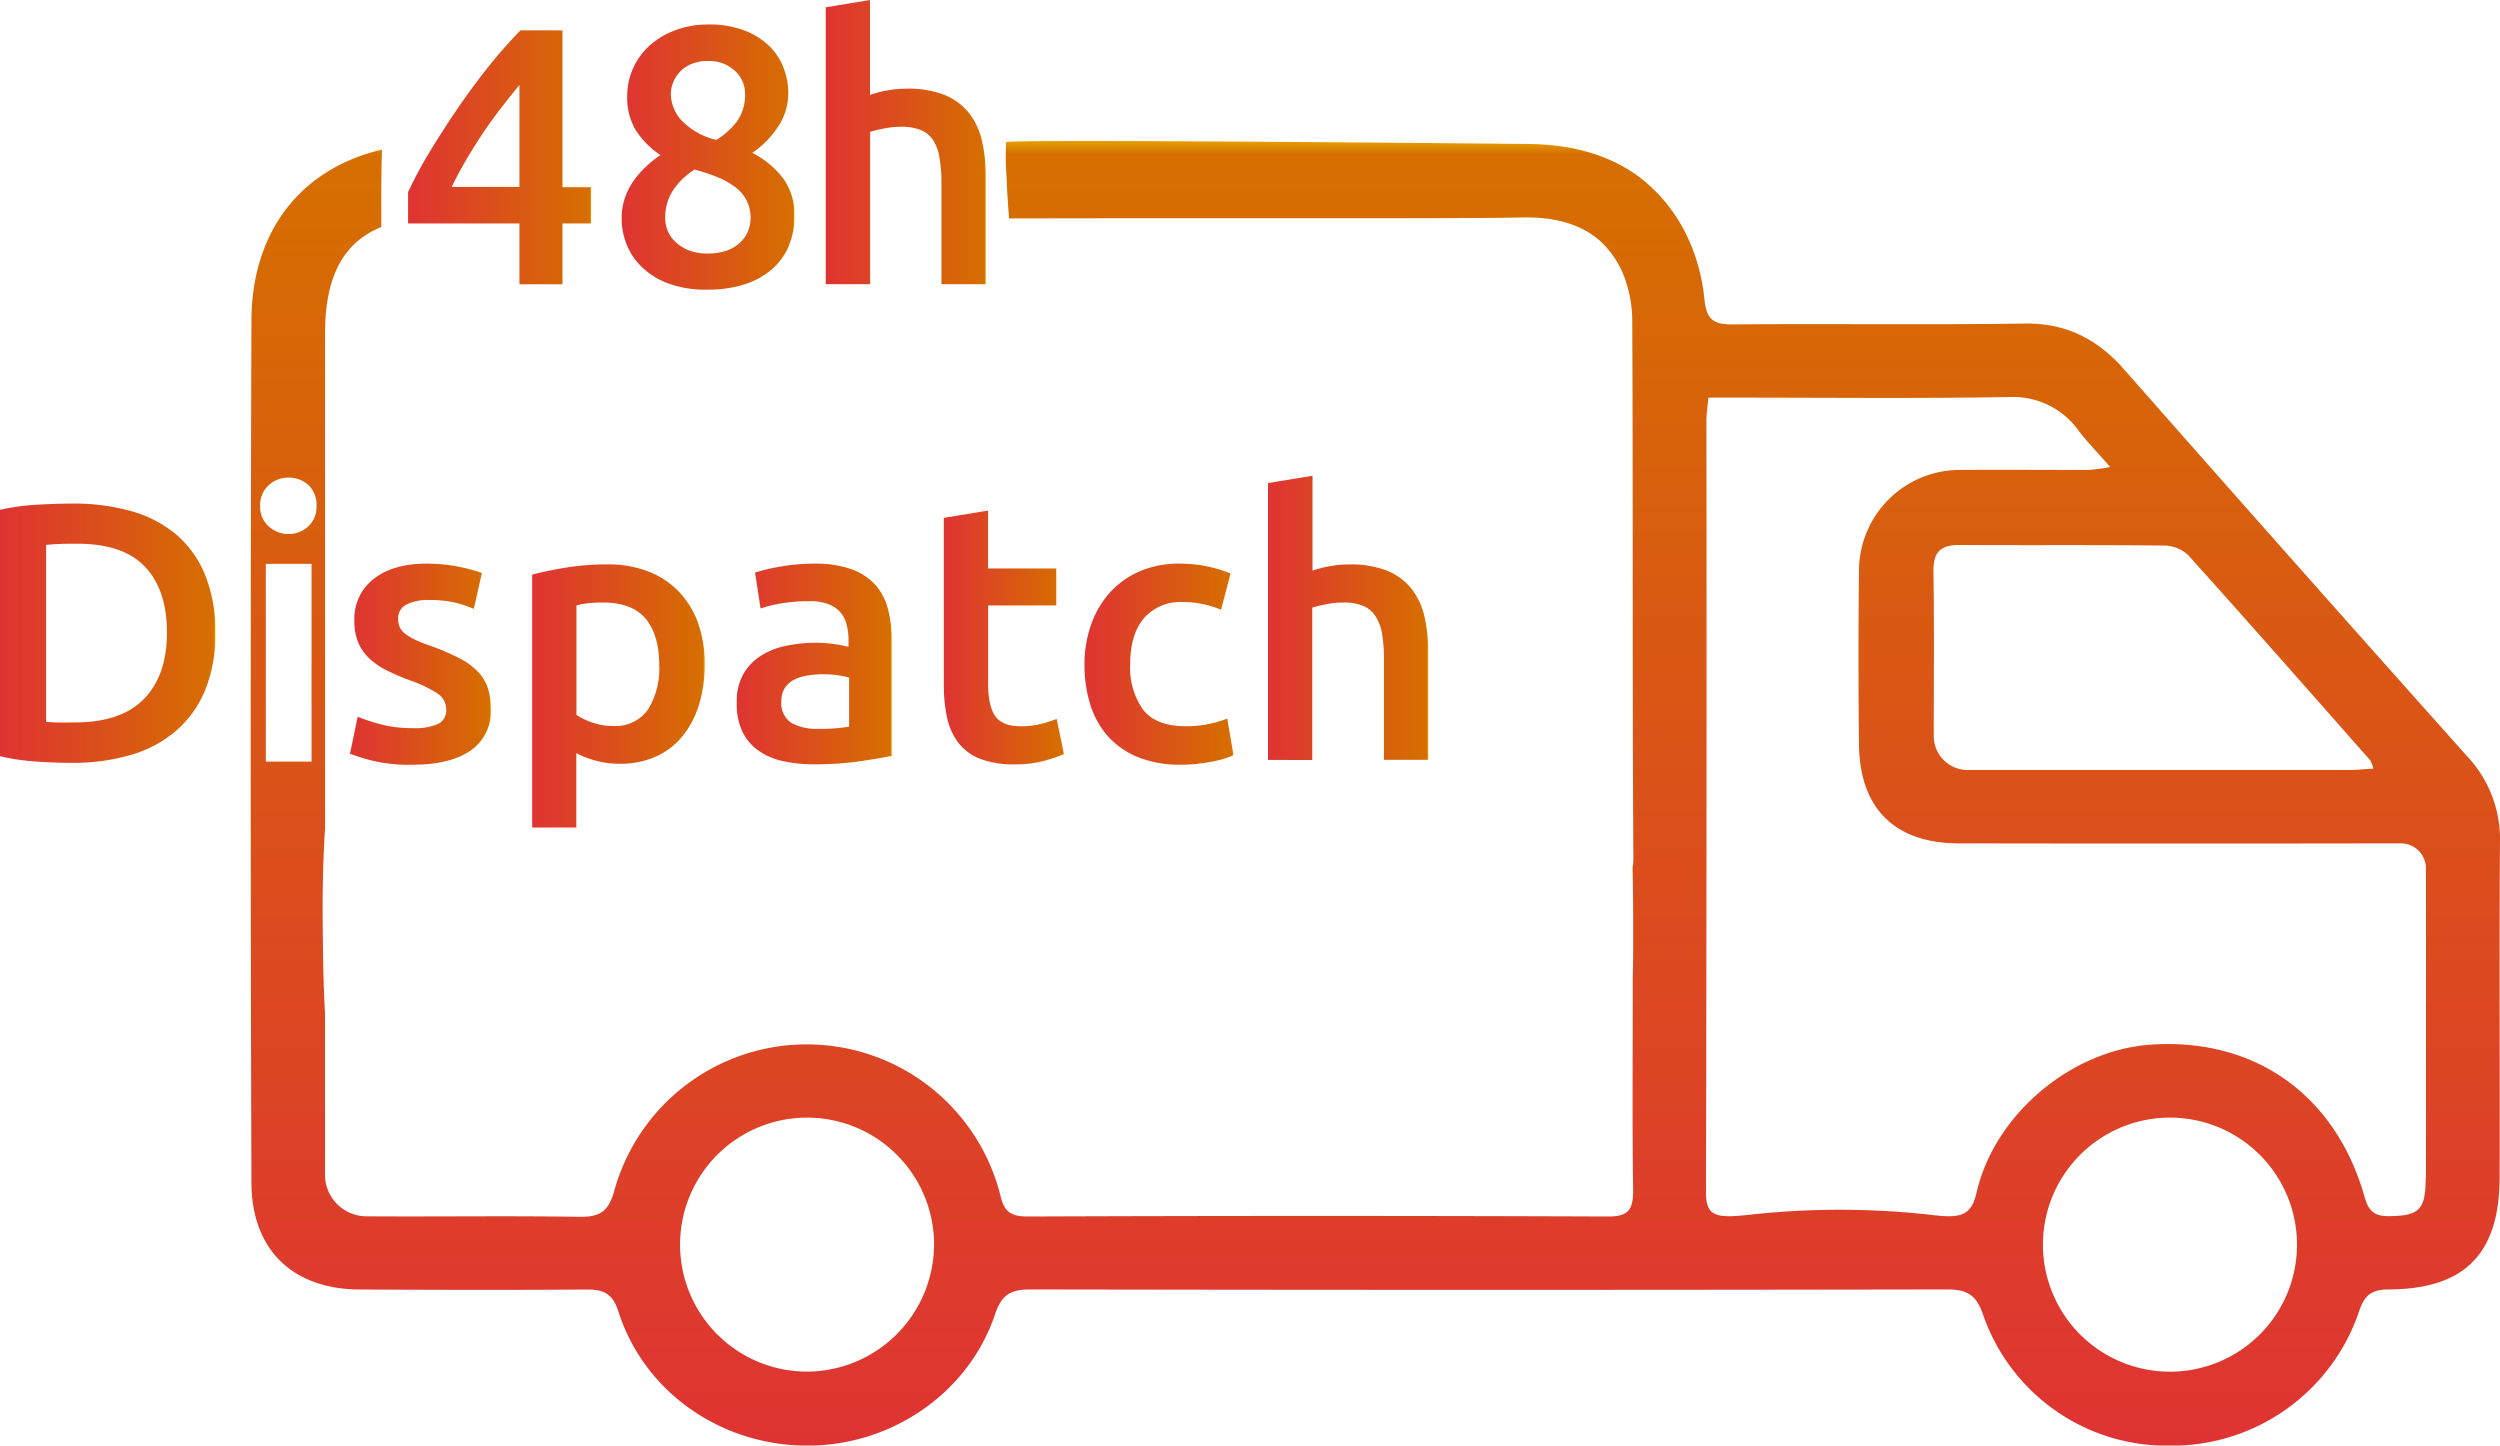 <svg id="Layer_1" data-name="Layer 1" xmlns="http://www.w3.org/2000/svg" xmlns:xlink="http://www.w3.org/1999/xlink" viewBox="0 0 400 231.28"><defs><style>.cls-1{fill:url(#linear-gradient);}.cls-2{fill:url(#linear-gradient-2);}.cls-3{fill:url(#linear-gradient-3);}.cls-4{fill:url(#linear-gradient-4);}.cls-5{fill:url(#linear-gradient-5);}.cls-6{fill:url(#linear-gradient-6);}.cls-7{fill:url(#linear-gradient-7);}.cls-8{fill:url(#linear-gradient-8);}.cls-9{fill:url(#linear-gradient-9);}.cls-10{fill:url(#linear-gradient-10);}.cls-11{fill:url(#linear-gradient-11);}</style><linearGradient id="linear-gradient" x1="65.29" y1="25.17" x2="94.59" y2="25.17" gradientUnits="userSpaceOnUse"><stop offset="0" stop-color="#ff7300"/><stop offset="0" stop-color="#fa6a07"/><stop offset="0" stop-color="#ee501c"/><stop offset="0" stop-color="#df3333"/><stop offset="0.99" stop-color="#d66f00"/><stop offset="1" stop-color="#e59e03"/><stop offset="1" stop-color="#e5c500"/></linearGradient><linearGradient id="linear-gradient-2" x1="99.46" y1="25.14" x2="127.12" y2="25.14" xlink:href="#linear-gradient"/><linearGradient id="linear-gradient-3" x1="132.11" y1="22.74" x2="157.72" y2="22.74" xlink:href="#linear-gradient"/><linearGradient id="linear-gradient-4" x1="0" y1="101.32" x2="34.46" y2="101.32" xlink:href="#linear-gradient"/><linearGradient id="linear-gradient-5" x1="220.07" y1="231.28" x2="220.07" y2="22.59" xlink:href="#linear-gradient"/><linearGradient id="linear-gradient-6" x1="56.02" y1="106.27" x2="78.53" y2="106.27" xlink:href="#linear-gradient"/><linearGradient id="linear-gradient-7" x1="85.15" y1="111.37" x2="112.75" y2="111.37" xlink:href="#linear-gradient"/><linearGradient id="linear-gradient-8" x1="117.9" y1="106.21" x2="142.69" y2="106.21" xlink:href="#linear-gradient"/><linearGradient id="linear-gradient-9" x1="151.01" y1="101.99" x2="170.24" y2="101.99" xlink:href="#linear-gradient"/><linearGradient id="linear-gradient-10" x1="173.52" y1="106.27" x2="197.37" y2="106.27" xlink:href="#linear-gradient"/><linearGradient id="linear-gradient-11" x1="202.88" y1="98.86" x2="228.49" y2="98.86" xlink:href="#linear-gradient"/></defs><title>48h dispatch</title><g id="dispatch"><path class="cls-1" d="M90,4.86V29.95h4.57v5.8H90v9.73H83.11V35.75H65.29v-5a64.79,64.79,0,0,1,3.14-5.92q2-3.34,4.37-6.86T77.89,11a78.7,78.7,0,0,1,5.39-6.15ZM83.11,13.6q-1.41,1.7-2.9,3.63t-2.9,4q-1.41,2.11-2.7,4.31t-2.34,4.37H83.11Z"/><path class="cls-2" d="M127.12,34.57a12.36,12.36,0,0,1-.88,4.69A10.08,10.08,0,0,1,123.6,43a12.31,12.31,0,0,1-4.37,2.46,18.78,18.78,0,0,1-6,.88,17.11,17.11,0,0,1-6.62-1.11,12.07,12.07,0,0,1-4.22-2.81,10.24,10.24,0,0,1-2.26-3.66A11.46,11.46,0,0,1,99.46,35a10.23,10.23,0,0,1,.5-3.25A10.69,10.69,0,0,1,101.33,29a15,15,0,0,1,2-2.31,17.58,17.58,0,0,1,2.34-1.88,13.63,13.63,0,0,1-4-4.07,10.24,10.24,0,0,1-1.32-5.36,10.78,10.78,0,0,1,.91-4.37,10.93,10.93,0,0,1,2.61-3.66A12.72,12.72,0,0,1,108,4.86a14.56,14.56,0,0,1,5.33-.94,15.53,15.53,0,0,1,5.89,1,11.73,11.73,0,0,1,4,2.58A9.76,9.76,0,0,1,125.42,11a11,11,0,0,1,.7,3.75,9.66,9.66,0,0,1-1.76,5.71,14.63,14.63,0,0,1-4,4,14.21,14.21,0,0,1,5.13,4.34A10.08,10.08,0,0,1,127.12,34.57Zm-20.69.35a5.64,5.64,0,0,0,.35,1.88A4.82,4.82,0,0,0,108,38.62,6.67,6.67,0,0,0,110.06,40a8.14,8.14,0,0,0,3.22.56,8.91,8.91,0,0,0,3-.47,5.89,5.89,0,0,0,2.11-1.26A5.17,5.17,0,0,0,119.68,37a5.57,5.57,0,0,0,.41-2.08,6.11,6.11,0,0,0-.64-2.87,6.41,6.41,0,0,0-1.85-2.14,12.73,12.73,0,0,0-2.84-1.58,29.54,29.54,0,0,0-3.63-1.2,11.53,11.53,0,0,0-3.4,3.25A7.9,7.9,0,0,0,106.43,34.93Zm12.78-20a5,5,0,0,0-.32-1.67,4.66,4.66,0,0,0-1.05-1.67,6,6,0,0,0-4.54-1.82,6.81,6.81,0,0,0-2.72.5,5.22,5.22,0,0,0-1.85,1.29,5.61,5.61,0,0,0-1.05,1.7,4.93,4.93,0,0,0-.35,1.79A6.47,6.47,0,0,0,109,19.22a11.39,11.39,0,0,0,5.6,3.17,11.61,11.61,0,0,0,3.4-3.08A7.45,7.45,0,0,0,119.21,14.88Z"/><path class="cls-3" d="M132.11,45.47V1.17L139.2,0V15.18a19,19,0,0,1,2.72-.7,16.56,16.56,0,0,1,3.08-.29,15.85,15.85,0,0,1,6.12,1,9.65,9.65,0,0,1,3.9,2.87,11.18,11.18,0,0,1,2.08,4.42,24.77,24.77,0,0,1,.62,5.74V45.47h-7.09V29.36a23.32,23.32,0,0,0-.32-4.19,7.44,7.44,0,0,0-1.05-2.81,4.24,4.24,0,0,0-2-1.58,8.18,8.18,0,0,0-3-.5,14.63,14.63,0,0,0-2.87.29,20,20,0,0,0-2.17.53V45.47Z"/><path class="cls-4" d="M34.46,101.26a23.53,23.53,0,0,1-1.64,9.17,17.34,17.34,0,0,1-4.66,6.5,19.37,19.37,0,0,1-7.27,3.87,33,33,0,0,1-9.41,1.26q-2.46,0-5.57-.2A37.47,37.47,0,0,1,0,121V81.57a35.6,35.6,0,0,1,6-.82q3.16-.18,5.63-.18a34,34,0,0,1,9.32,1.2,19.21,19.21,0,0,1,7.24,3.75A16.84,16.84,0,0,1,32.82,92,23.87,23.87,0,0,1,34.46,101.26ZM7.38,115.5q.64.06,1.7.09t2.87,0q7.44,0,11.1-3.78t3.66-10.58q0-6.91-3.57-10.61T12.07,87a43,43,0,0,0-4.69.18Z"/><path class="cls-5" d="M400,134.74A19.39,19.39,0,0,0,394.74,121Q367.18,90.15,339.85,59.1c-4.34-4.93-9.34-7.43-16-7.33-15.58.23-31.17,0-46.76.14-3.1,0-4.06-.95-4.38-4a30.53,30.53,0,0,0-2.52-9.57,26.09,26.09,0,0,0-7.71-9.87c-7-5.32-15.32-5.41-18.57-5.44-28.3-.27-82.89-.73-82.93-.28a47.1,47.1,0,0,0,.08,5.8c.1,2.6.26,4.79.4,6.4,41.51-.09,71.83.07,81.79-.15,2.39-.05,8.19-.1,12.5,3.52a15,15,0,0,1,4.53,7.18,19.52,19.52,0,0,1,.88,5.86c.14,28.67,0,57.33.18,86a6.89,6.89,0,0,1-.13,1.45c.06,2.52.08,5,.1,7.54q0,2,0,4c0,1.91,0,3.83-.07,5.78,0,.56,0,1.21,0,2,0,10.79-.09,21.58.06,32.36,0,3-.69,4.16-4,4.15q-46.35-.18-92.69,0c-2.41,0-3.81-.37-4.49-3.14a31.95,31.95,0,0,0-61.83-1c-.94,3.5-2.47,4.25-5.75,4.19-11.31-.18-22.62,0-33.94-.08A6.65,6.65,0,0,1,52,187.91c0-8.51,0-17,0-25.81-.28-4.94-.33-9.9-.37-14.79s.06-9.83.38-14.82q0-39.58,0-79.17c0-9,2.86-14.51,9-17q0-1.7,0-3.38c0-2.94,0-6,.11-9C48.23,26.94,40.28,36.92,40.23,51.28q-.23,68.94,0,137.88c0,10.78,6.59,17.11,17.29,17.16,12.12.06,24.25.1,36.37,0,2.82,0,4.16.73,5.07,3.57,4.09,12.72,16.12,21.22,29.78,21.41s26.2-8.28,30.48-21.05c1.07-3.19,2.57-3.95,5.69-3.94q73.34.14,146.67,0c3.18,0,4.62.89,5.7,4a31.13,31.13,0,0,0,30,21,31.61,31.61,0,0,0,30.17-21.49c.88-2.63,2-3.49,4.76-3.51,12.19-.06,17.72-5.74,17.73-18C400,170.44,399.86,152.59,400,134.74ZM49.85,121.86H42.53V90.22h7.32Zm-.54-37.63a4.52,4.52,0,0,1-3.15,1.21A4.6,4.6,0,0,1,43,84.23,4.2,4.2,0,0,1,41.62,81,4.27,4.27,0,0,1,43,77.63a4.6,4.6,0,0,1,3.21-1.21,4.53,4.53,0,0,1,3.15,1.21A4.28,4.28,0,0,1,50.64,81,4.2,4.2,0,0,1,49.31,84.23ZM129.2,219.46A20.32,20.32,0,1,1,149.45,199,20.41,20.41,0,0,1,129.2,219.46ZM346.31,87.29a5.7,5.7,0,0,1,3.8,1.53c9.79,10.88,19.45,21.87,29.14,32.84a6.13,6.13,0,0,1,.49,1.32c-1.54.09-2.69.22-3.84.22q-30.54,0-61.08,0a5.43,5.43,0,0,1-5.42-5.42c0-8.78.09-17.57-.05-26.35-.05-3.15,1.19-4.25,4.22-4.23C324.49,87.27,335.4,87.17,346.31,87.29Zm.8,132.18a20.32,20.32,0,1,1,.17-40.65,20.32,20.32,0,0,1-.17,40.65Zm41-31c0,5.18-1.1,6.09-6,6.11-2.34,0-3.18-.95-3.78-3.08-4.64-16.37-17.63-25.53-34.3-24.35-12.63.9-24.85,11.12-27.75,23.55-.78,3.34-2,4.28-6.48,3.77a131.08,131.08,0,0,0-29.41-.16c-5.81.66-7.44.42-7.43-3.56q.13-61.75.07-123.5c0-1,.17-2.07.31-3.63h4.84c14.54,0,29.09.16,43.62-.1a12.84,12.84,0,0,1,10.54,5.07c1.47,2,3.25,3.77,5.29,6.14a30.92,30.92,0,0,1-3.47.46c-6.93,0-13.86-.05-20.78,0a16.15,16.15,0,0,0-15.94,16q-.16,14,0,27.94c.11,10.23,5.73,15.79,15.95,15.81q34.77.06,69.54,0h1.22a4,4,0,0,1,4,3.91v0Q388.17,163.71,388.15,188.49Z"/><path class="cls-6" d="M66,116.5a9.32,9.32,0,0,0,4.1-.67,2.39,2.39,0,0,0,1.29-2.31A3,3,0,0,0,70.06,111a20.22,20.22,0,0,0-4.54-2.17A36,36,0,0,1,62,107.32a12.09,12.09,0,0,1-2.78-1.85,7.55,7.55,0,0,1-1.85-2.55,8.88,8.88,0,0,1-.67-3.66,8,8,0,0,1,3.11-6.65q3.11-2.43,8.44-2.43a26,26,0,0,1,5.16.5,25.18,25.18,0,0,1,3.69,1l-1.29,5.74a17.41,17.41,0,0,0-3-1A18.08,18.08,0,0,0,68.56,96a7.35,7.35,0,0,0-3.52.73A2.41,2.41,0,0,0,63.7,99a3.24,3.24,0,0,0,.26,1.35,2.89,2.89,0,0,0,.91,1.08,9.24,9.24,0,0,0,1.7,1,25.93,25.93,0,0,0,2.58,1,39.34,39.34,0,0,1,4.28,1.85,11.59,11.59,0,0,1,2.9,2.05A7,7,0,0,1,78,109.93a10.41,10.41,0,0,1,.53,3.52,7.57,7.57,0,0,1-3.25,6.65Q72,122.35,66,122.36a25.48,25.48,0,0,1-6.5-.67A33.47,33.47,0,0,1,56,120.6l1.23-5.92A31.67,31.67,0,0,0,61,115.91,19.47,19.47,0,0,0,66,116.5Z"/><path class="cls-7" d="M112.75,106.3a21.7,21.7,0,0,1-.91,6.45,15,15,0,0,1-2.61,5,11.57,11.57,0,0,1-4.25,3.28,13.66,13.66,0,0,1-5.77,1.17,14.26,14.26,0,0,1-4-.53,14.82,14.82,0,0,1-3-1.17v11.9H85.15V91.94q2.17-.58,5.33-1.11a40.65,40.65,0,0,1,6.68-.53,17.9,17.9,0,0,1,6.5,1.11,13.57,13.57,0,0,1,4.89,3.19,14.08,14.08,0,0,1,3.11,5A19.24,19.24,0,0,1,112.75,106.3Zm-7.27.12q0-4.75-2.14-7.38t-6.89-2.64q-1,0-2.08.09a11.42,11.42,0,0,0-2.14.38v17.52a10.93,10.93,0,0,0,2.49,1.2,9.73,9.73,0,0,0,3.31.56,6.34,6.34,0,0,0,5.66-2.64A12.46,12.46,0,0,0,105.48,106.42Z"/><path class="cls-8" d="M130.27,90.18a17.36,17.36,0,0,1,5.92.88A9.47,9.47,0,0,1,140,93.52a9.23,9.23,0,0,1,2.05,3.84,18.8,18.8,0,0,1,.62,5v18.58q-1.64.35-5,.85a50.72,50.72,0,0,1-7.47.5,22.44,22.44,0,0,1-5-.53,10.57,10.57,0,0,1-3.9-1.7,8,8,0,0,1-2.52-3,10.56,10.56,0,0,1-.91-4.63,8.93,8.93,0,0,1,1-4.45,8.41,8.41,0,0,1,2.78-3,12,12,0,0,1,4.07-1.64,22.94,22.94,0,0,1,4.83-.5,22,22,0,0,1,2.46.15,23.16,23.16,0,0,1,2.75.5v-1.17a9.2,9.2,0,0,0-.29-2.34,4.88,4.88,0,0,0-1-2,4.82,4.82,0,0,0-1.93-1.32,8.38,8.38,0,0,0-3-.47,26.72,26.72,0,0,0-4.51.35,19.82,19.82,0,0,0-3.34.82l-.88-5.74a28,28,0,0,1,3.93-.94A30.8,30.8,0,0,1,130.27,90.18Zm.59,26.43a26.41,26.41,0,0,0,5-.35v-7.85a13.83,13.83,0,0,0-1.7-.35,15.86,15.86,0,0,0-2.46-.18,16.37,16.37,0,0,0-2.37.18,7.42,7.42,0,0,0-2.17.64,3.94,3.94,0,0,0-1.55,1.32,3.68,3.68,0,0,0-.59,2.14,3.75,3.75,0,0,0,1.58,3.49A8.17,8.17,0,0,0,130.86,116.61Z"/><path class="cls-9" d="M151,82.86l7.09-1.17v9.26H169v5.92h-10.9v12.48q0,3.69,1.17,5.27t4,1.58a13,13,0,0,0,3.43-.41,23,23,0,0,0,2.37-.76l1.17,5.63a26.61,26.61,0,0,1-3.22,1.08,17.55,17.55,0,0,1-4.69.56,14.85,14.85,0,0,1-5.48-.88,8.08,8.08,0,0,1-3.49-2.55,10.1,10.1,0,0,1-1.82-4,25.11,25.11,0,0,1-.53-5.42Z"/><path class="cls-10" d="M173.52,106.3a18.8,18.8,0,0,1,1.06-6.36,15.09,15.09,0,0,1,3-5.13,13.82,13.82,0,0,1,4.78-3.4,15.63,15.63,0,0,1,6.33-1.23,21.46,21.46,0,0,1,8.2,1.58l-1.52,5.8a16.06,16.06,0,0,0-2.78-.88,15,15,0,0,0-3.31-.35A7.76,7.76,0,0,0,183,98.94q-2.17,2.61-2.17,7.35a11.58,11.58,0,0,0,2.05,7.24q2.05,2.67,6.91,2.67a18.14,18.14,0,0,0,3.57-.35,16.82,16.82,0,0,0,3-.88l1,5.86a14.73,14.73,0,0,1-3.55,1.05,25.22,25.22,0,0,1-4.89.47,17.78,17.78,0,0,1-6.83-1.2,12.93,12.93,0,0,1-4.81-3.34,13.83,13.83,0,0,1-2.84-5.1A21.13,21.13,0,0,1,173.52,106.3Z"/><path class="cls-11" d="M202.88,121.59V77.29L210,76.12V91.3a19,19,0,0,1,2.72-.7,16.56,16.56,0,0,1,3.08-.29,15.85,15.85,0,0,1,6.12,1,9.65,9.65,0,0,1,3.9,2.87,11.18,11.18,0,0,1,2.08,4.42,24.77,24.77,0,0,1,.62,5.74v17.23h-7.09V105.48a23.32,23.32,0,0,0-.32-4.19A7.44,7.44,0,0,0,220,98.48a4.24,4.24,0,0,0-2-1.58,8.18,8.18,0,0,0-3-.5,14.63,14.63,0,0,0-2.87.29,20,20,0,0,0-2.17.53v24.38Z"/></g></svg>